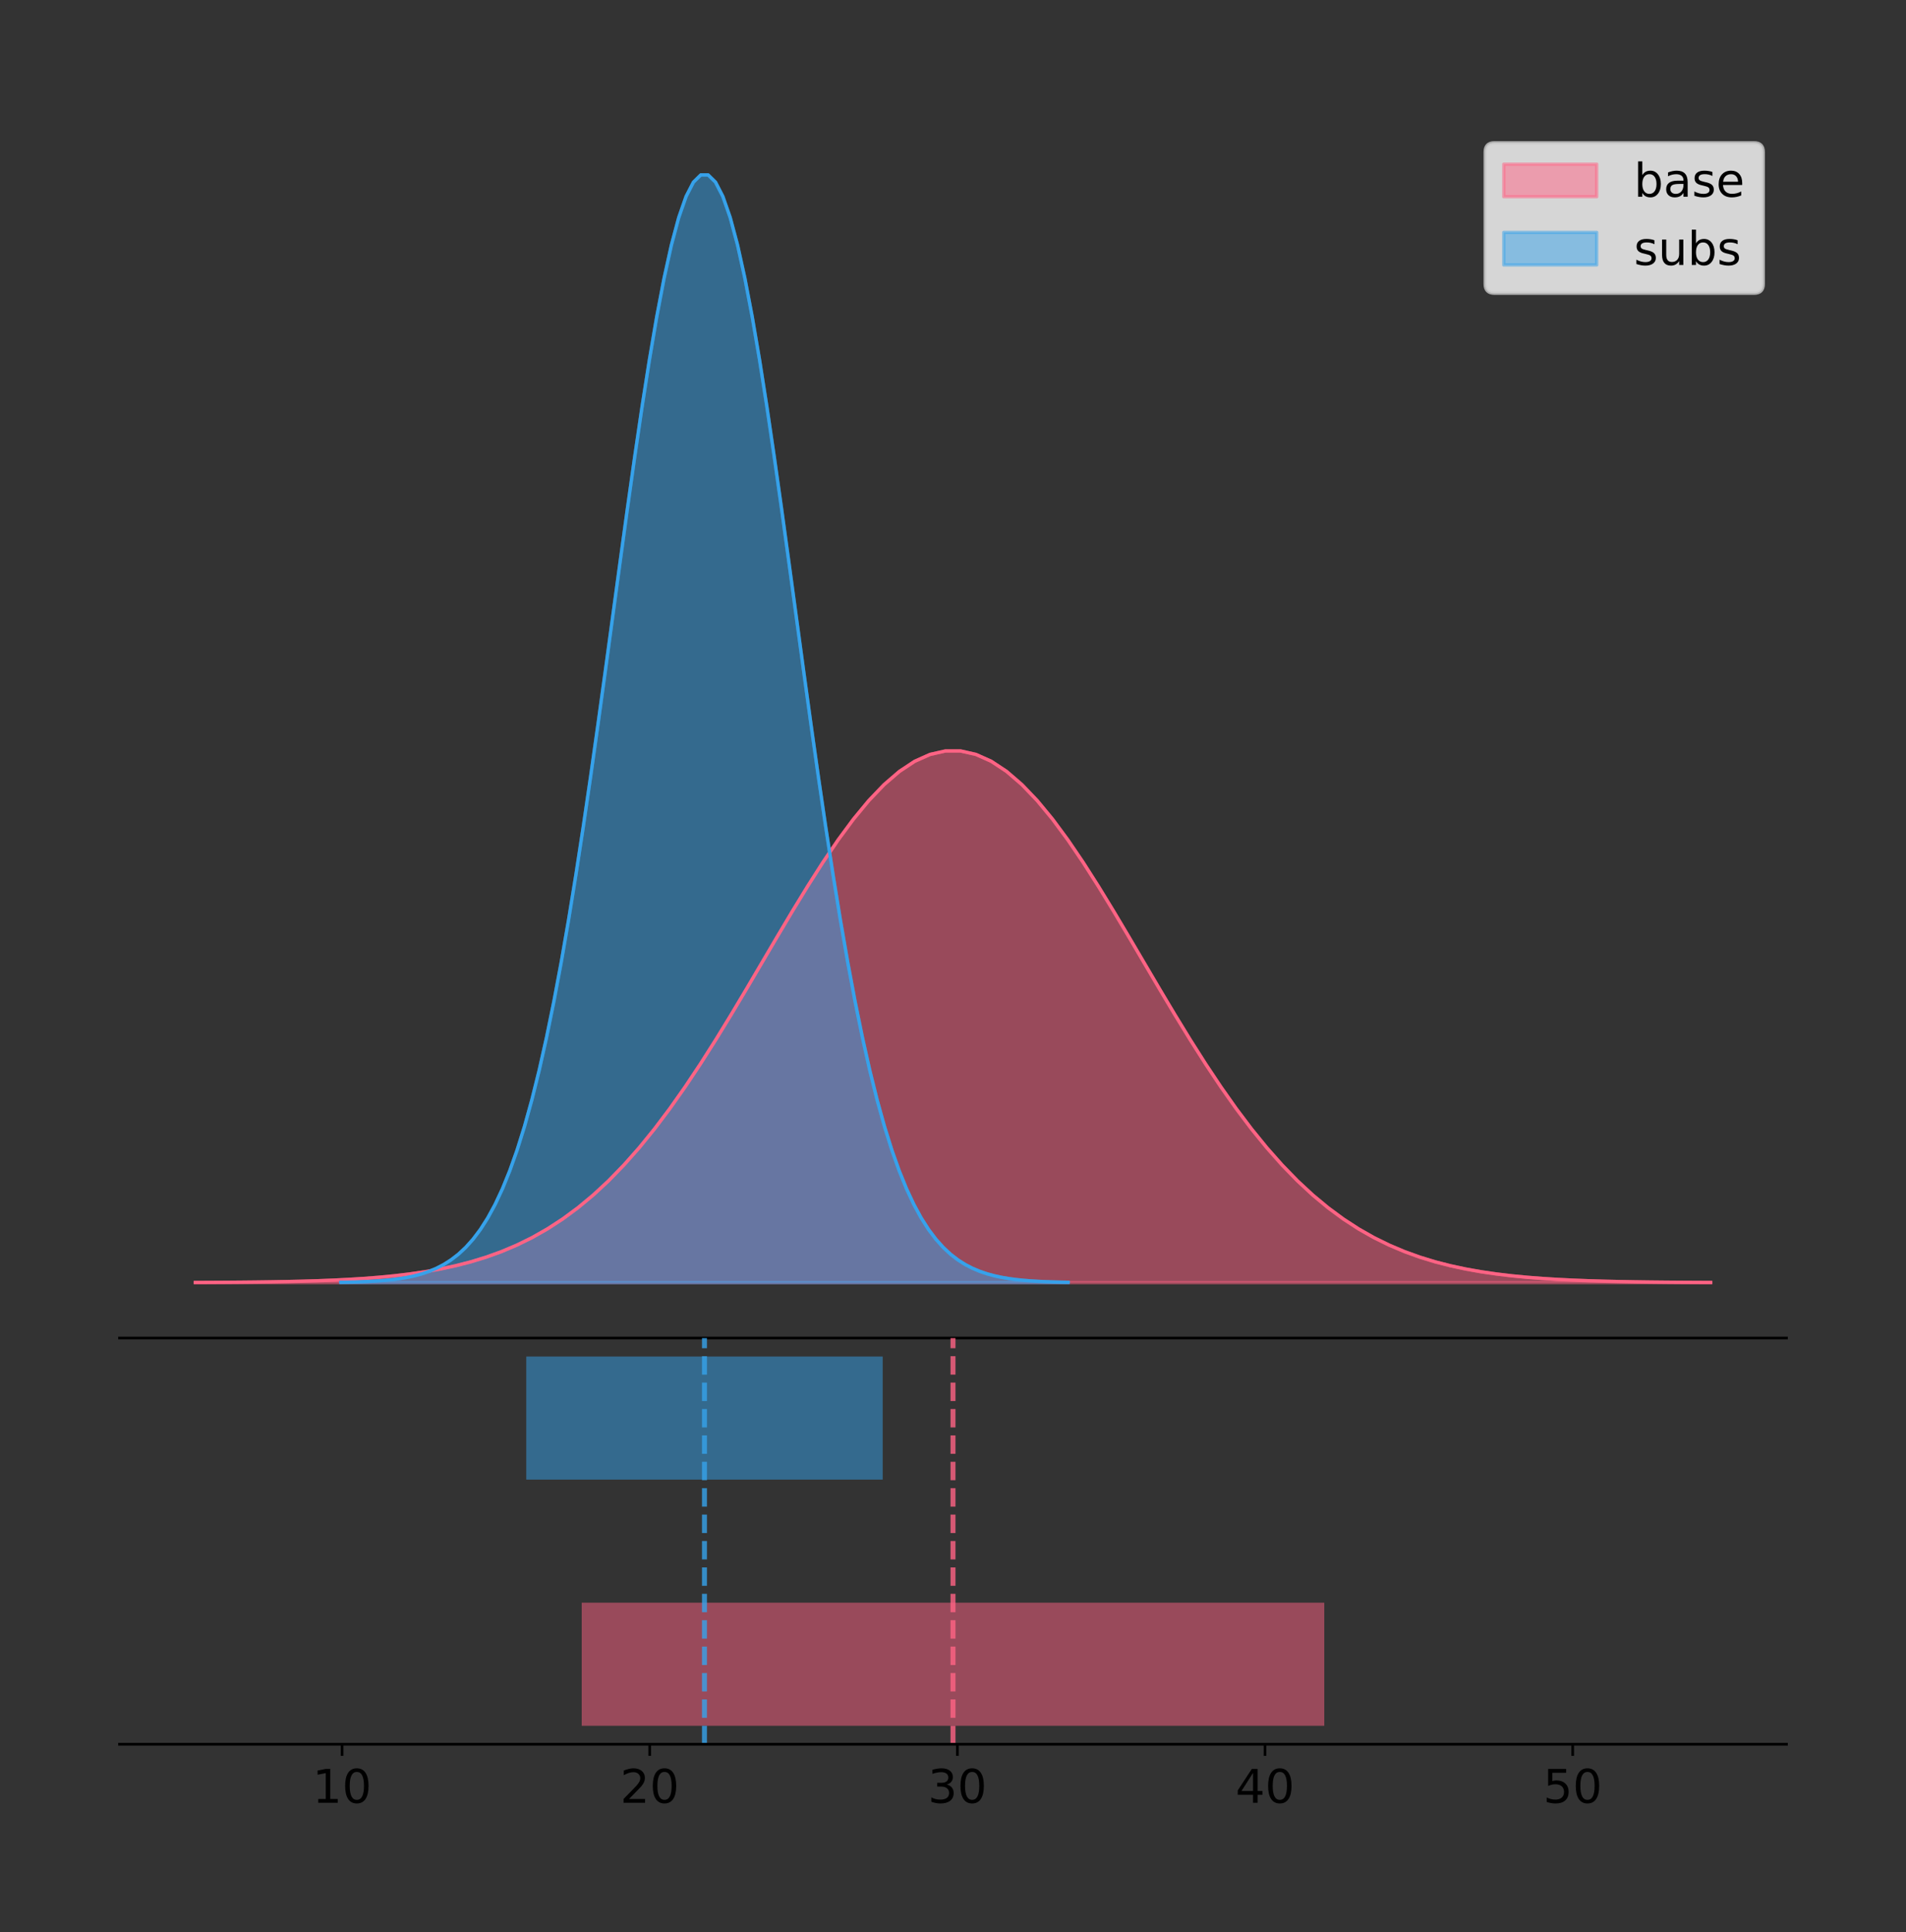 <?xml version="1.0" encoding="utf-8" standalone="no"?>
<!DOCTYPE svg PUBLIC "-//W3C//DTD SVG 1.1//EN"
  "http://www.w3.org/Graphics/SVG/1.1/DTD/svg11.dtd">
<!-- Created with matplotlib (https://matplotlib.org/) -->
<svg height="581.789pt" version="1.1" viewBox="0 0 574.2 581.789" width="574.2pt" xmlns="http://www.w3.org/2000/svg" xmlns:xlink="http://www.w3.org/1999/xlink">
 <rect x="0" y="0" width="574.2" height="581.789" fill="#333333" stroke="none"/>
 <defs>
  <style type="text/css">
*{stroke-linecap:butt;stroke-linejoin:round;}
  </style>
 </defs>
 <g id="figure_1">
  <g id="patch_1">
   <path d="M 0 581.789 
L 574.2 581.789 
L 574.2 0 
L 0 0 
z
" style="fill:none;"/>
  </g>
  <g id="axes_1">
   <g id="patch_2">
    <path d="M 36 402.93 
L 538.2 402.93 
L 538.2 36 
L 36 36 
z
" style="fill:none;"/>
   </g>
   <g id="PolyCollection_1">
    <defs>
     <path d="M 58.827 -195.538 
L 58.827 -195.592 
L 63.439 -195.612 
L 68.05 -195.639 
L 72.662 -195.676 
L 77.274 -195.724 
L 81.885 -195.787 
L 86.497 -195.87 
L 91.108 -195.978 
L 95.72 -196.117 
L 100.331 -196.295 
L 104.943 -196.521 
L 109.555 -196.806 
L 114.166 -197.163 
L 118.778 -197.607 
L 123.389 -198.155 
L 128.001 -198.827 
L 132.612 -199.644 
L 137.224 -200.632 
L 141.836 -201.816 
L 146.447 -203.224 
L 151.059 -204.888 
L 155.67 -206.837 
L 160.282 -209.104 
L 164.893 -211.719 
L 169.505 -214.714 
L 174.117 -218.114 
L 178.728 -221.944 
L 183.34 -226.224 
L 187.951 -230.964 
L 192.563 -236.171 
L 197.174 -241.84 
L 201.786 -247.956 
L 206.398 -254.494 
L 211.009 -261.415 
L 215.621 -268.671 
L 220.232 -276.196 
L 224.844 -283.918 
L 229.455 -291.748 
L 234.067 -299.59 
L 238.679 -307.339 
L 243.29 -314.883 
L 247.902 -322.107 
L 252.513 -328.895 
L 257.125 -335.132 
L 261.736 -340.71 
L 266.348 -345.528 
L 270.96 -349.497 
L 275.571 -352.543 
L 280.183 -354.607 
L 284.794 -355.649 
L 289.406 -355.649 
L 294.017 -354.607 
L 298.629 -352.543 
L 303.24 -349.497 
L 307.852 -345.528 
L 312.464 -340.71 
L 317.075 -335.132 
L 321.687 -328.895 
L 326.298 -322.107 
L 330.91 -314.883 
L 335.521 -307.339 
L 340.133 -299.59 
L 344.745 -291.748 
L 349.356 -283.918 
L 353.968 -276.196 
L 358.579 -268.671 
L 363.191 -261.415 
L 367.802 -254.494 
L 372.414 -247.956 
L 377.026 -241.84 
L 381.637 -236.171 
L 386.249 -230.964 
L 390.86 -226.224 
L 395.472 -221.944 
L 400.083 -218.114 
L 404.695 -214.714 
L 409.307 -211.719 
L 413.918 -209.104 
L 418.53 -206.837 
L 423.141 -204.888 
L 427.753 -203.224 
L 432.364 -201.816 
L 436.976 -200.632 
L 441.588 -199.644 
L 446.199 -198.827 
L 450.811 -198.155 
L 455.422 -197.607 
L 460.034 -197.163 
L 464.645 -196.806 
L 469.257 -196.521 
L 473.869 -196.295 
L 478.48 -196.117 
L 483.092 -195.978 
L 487.703 -195.87 
L 492.315 -195.787 
L 496.926 -195.724 
L 501.538 -195.676 
L 506.15 -195.639 
L 510.761 -195.612 
L 515.373 -195.592 
L 515.373 -195.538 
L 515.373 -195.538 
L 510.761 -195.538 
L 506.15 -195.538 
L 501.538 -195.538 
L 496.926 -195.538 
L 492.315 -195.538 
L 487.703 -195.538 
L 483.092 -195.538 
L 478.48 -195.538 
L 473.869 -195.538 
L 469.257 -195.538 
L 464.645 -195.538 
L 460.034 -195.538 
L 455.422 -195.538 
L 450.811 -195.538 
L 446.199 -195.538 
L 441.588 -195.538 
L 436.976 -195.538 
L 432.364 -195.538 
L 427.753 -195.538 
L 423.141 -195.538 
L 418.53 -195.538 
L 413.918 -195.538 
L 409.307 -195.538 
L 404.695 -195.538 
L 400.083 -195.538 
L 395.472 -195.538 
L 390.86 -195.538 
L 386.249 -195.538 
L 381.637 -195.538 
L 377.026 -195.538 
L 372.414 -195.538 
L 367.802 -195.538 
L 363.191 -195.538 
L 358.579 -195.538 
L 353.968 -195.538 
L 349.356 -195.538 
L 344.745 -195.538 
L 340.133 -195.538 
L 335.521 -195.538 
L 330.91 -195.538 
L 326.298 -195.538 
L 321.687 -195.538 
L 317.075 -195.538 
L 312.464 -195.538 
L 307.852 -195.538 
L 303.24 -195.538 
L 298.629 -195.538 
L 294.017 -195.538 
L 289.406 -195.538 
L 284.794 -195.538 
L 280.183 -195.538 
L 275.571 -195.538 
L 270.96 -195.538 
L 266.348 -195.538 
L 261.736 -195.538 
L 257.125 -195.538 
L 252.513 -195.538 
L 247.902 -195.538 
L 243.29 -195.538 
L 238.679 -195.538 
L 234.067 -195.538 
L 229.455 -195.538 
L 224.844 -195.538 
L 220.232 -195.538 
L 215.621 -195.538 
L 211.009 -195.538 
L 206.398 -195.538 
L 201.786 -195.538 
L 197.174 -195.538 
L 192.563 -195.538 
L 187.951 -195.538 
L 183.34 -195.538 
L 178.728 -195.538 
L 174.117 -195.538 
L 169.505 -195.538 
L 164.893 -195.538 
L 160.282 -195.538 
L 155.67 -195.538 
L 151.059 -195.538 
L 146.447 -195.538 
L 141.836 -195.538 
L 137.224 -195.538 
L 132.612 -195.538 
L 128.001 -195.538 
L 123.389 -195.538 
L 118.778 -195.538 
L 114.166 -195.538 
L 109.555 -195.538 
L 104.943 -195.538 
L 100.331 -195.538 
L 95.72 -195.538 
L 91.108 -195.538 
L 86.497 -195.538 
L 81.885 -195.538 
L 77.274 -195.538 
L 72.662 -195.538 
L 68.05 -195.538 
L 63.439 -195.538 
L 58.827 -195.538 
z
" id="m90dd1436e6" style="stroke:#ff6384;stroke-opacity:0.5;"/>
    </defs>
    <g clip-path="url(#pc597ceb010)">
     <use style="fill:#ff6384;fill-opacity:0.5;stroke:#ff6384;stroke-opacity:0.5;" x="0" xlink:href="#m90dd1436e6" y="581.789"/>
    </g>
   </g>
   <g id="PolyCollection_2">
    <defs>
     <path d="M 102.661 -195.538 
L 102.661 -195.65 
L 104.874 -195.692 
L 107.088 -195.749 
L 109.301 -195.825 
L 111.515 -195.925 
L 113.728 -196.058 
L 115.942 -196.23 
L 118.155 -196.455 
L 120.369 -196.744 
L 122.582 -197.115 
L 124.796 -197.585 
L 127.009 -198.179 
L 129.223 -198.923 
L 131.436 -199.848 
L 133.65 -200.99 
L 135.863 -202.39 
L 138.077 -204.093 
L 140.29 -206.151 
L 142.504 -208.617 
L 144.717 -211.552 
L 146.931 -215.017 
L 149.144 -219.078 
L 151.358 -223.801 
L 153.571 -229.25 
L 155.785 -235.488 
L 157.998 -242.572 
L 160.212 -250.552 
L 162.425 -259.468 
L 164.639 -269.344 
L 166.852 -280.192 
L 169.066 -292.002 
L 171.279 -304.744 
L 173.493 -318.365 
L 175.706 -332.786 
L 177.92 -347.901 
L 180.133 -363.58 
L 182.347 -379.667 
L 184.56 -395.98 
L 186.774 -412.318 
L 188.987 -428.462 
L 191.201 -444.18 
L 193.414 -459.23 
L 195.628 -473.372 
L 197.841 -486.366 
L 200.055 -497.987 
L 202.268 -508.025 
L 204.482 -516.294 
L 206.695 -522.64 
L 208.909 -526.94 
L 211.122 -529.111 
L 213.336 -529.111 
L 215.549 -526.94 
L 217.763 -522.64 
L 219.976 -516.294 
L 222.19 -508.025 
L 224.403 -497.987 
L 226.617 -486.366 
L 228.83 -473.372 
L 231.044 -459.23 
L 233.257 -444.18 
L 235.471 -428.462 
L 237.684 -412.318 
L 239.898 -395.98 
L 242.111 -379.667 
L 244.325 -363.58 
L 246.538 -347.901 
L 248.752 -332.786 
L 250.965 -318.365 
L 253.179 -304.744 
L 255.392 -292.002 
L 257.606 -280.192 
L 259.819 -269.344 
L 262.033 -259.468 
L 264.246 -250.552 
L 266.46 -242.572 
L 268.673 -235.488 
L 270.887 -229.25 
L 273.1 -223.801 
L 275.314 -219.078 
L 277.527 -215.017 
L 279.741 -211.552 
L 281.954 -208.617 
L 284.168 -206.151 
L 286.381 -204.093 
L 288.595 -202.39 
L 290.808 -200.99 
L 293.022 -199.848 
L 295.235 -198.923 
L 297.449 -198.179 
L 299.662 -197.585 
L 301.876 -197.115 
L 304.089 -196.744 
L 306.303 -196.455 
L 308.516 -196.23 
L 310.73 -196.058 
L 312.943 -195.925 
L 315.157 -195.825 
L 317.37 -195.749 
L 319.584 -195.692 
L 321.797 -195.65 
L 321.797 -195.538 
L 321.797 -195.538 
L 319.584 -195.538 
L 317.37 -195.538 
L 315.157 -195.538 
L 312.943 -195.538 
L 310.73 -195.538 
L 308.516 -195.538 
L 306.303 -195.538 
L 304.089 -195.538 
L 301.876 -195.538 
L 299.662 -195.538 
L 297.449 -195.538 
L 295.235 -195.538 
L 293.022 -195.538 
L 290.808 -195.538 
L 288.595 -195.538 
L 286.381 -195.538 
L 284.168 -195.538 
L 281.954 -195.538 
L 279.741 -195.538 
L 277.527 -195.538 
L 275.314 -195.538 
L 273.1 -195.538 
L 270.887 -195.538 
L 268.673 -195.538 
L 266.46 -195.538 
L 264.246 -195.538 
L 262.033 -195.538 
L 259.819 -195.538 
L 257.606 -195.538 
L 255.392 -195.538 
L 253.179 -195.538 
L 250.965 -195.538 
L 248.752 -195.538 
L 246.538 -195.538 
L 244.325 -195.538 
L 242.111 -195.538 
L 239.898 -195.538 
L 237.684 -195.538 
L 235.471 -195.538 
L 233.257 -195.538 
L 231.044 -195.538 
L 228.83 -195.538 
L 226.617 -195.538 
L 224.403 -195.538 
L 222.19 -195.538 
L 219.976 -195.538 
L 217.763 -195.538 
L 215.549 -195.538 
L 213.336 -195.538 
L 211.122 -195.538 
L 208.909 -195.538 
L 206.695 -195.538 
L 204.482 -195.538 
L 202.268 -195.538 
L 200.055 -195.538 
L 197.841 -195.538 
L 195.628 -195.538 
L 193.414 -195.538 
L 191.201 -195.538 
L 188.987 -195.538 
L 186.774 -195.538 
L 184.56 -195.538 
L 182.347 -195.538 
L 180.133 -195.538 
L 177.92 -195.538 
L 175.706 -195.538 
L 173.493 -195.538 
L 171.279 -195.538 
L 169.066 -195.538 
L 166.852 -195.538 
L 164.639 -195.538 
L 162.425 -195.538 
L 160.212 -195.538 
L 157.998 -195.538 
L 155.785 -195.538 
L 153.571 -195.538 
L 151.358 -195.538 
L 149.144 -195.538 
L 146.931 -195.538 
L 144.717 -195.538 
L 142.504 -195.538 
L 140.29 -195.538 
L 138.077 -195.538 
L 135.863 -195.538 
L 133.65 -195.538 
L 131.436 -195.538 
L 129.223 -195.538 
L 127.009 -195.538 
L 124.796 -195.538 
L 122.582 -195.538 
L 120.369 -195.538 
L 118.155 -195.538 
L 115.942 -195.538 
L 113.728 -195.538 
L 111.515 -195.538 
L 109.301 -195.538 
L 107.088 -195.538 
L 104.874 -195.538 
L 102.661 -195.538 
z
" id="m0e1ee0a664" style="stroke:#36a2eb;stroke-opacity:0.5;"/>
    </defs>
    <g clip-path="url(#pc597ceb010)">
     <use style="fill:#36a2eb;fill-opacity:0.5;stroke:#36a2eb;stroke-opacity:0.5;" x="0" xlink:href="#m0e1ee0a664" y="581.789"/>
    </g>
   </g>
   <g id="line2d_1">
    <path clip-path="url(#pc597ceb010)" d="M 58.827 386.198 
L 63.439 386.177 
L 68.05 386.15 
L 72.662 386.114 
L 77.274 386.065 
L 81.885 386.002 
L 86.497 385.919 
L 91.108 385.811 
L 95.72 385.672 
L 100.331 385.495 
L 104.943 385.269 
L 109.555 384.984 
L 114.166 384.627 
L 118.778 384.183 
L 123.389 383.634 
L 128.001 382.962 
L 132.612 382.145 
L 137.224 381.157 
L 141.836 379.974 
L 146.447 378.565 
L 151.059 376.902 
L 155.67 374.952 
L 160.282 372.686 
L 164.893 370.07 
L 169.505 367.076 
L 174.117 363.675 
L 178.728 359.845 
L 183.34 355.566 
L 187.951 350.825 
L 192.563 345.618 
L 197.174 339.95 
L 201.786 333.834 
L 206.398 327.296 
L 211.009 320.374 
L 215.621 313.119 
L 220.232 305.593 
L 224.844 297.872 
L 229.455 290.042 
L 234.067 282.199 
L 238.679 274.45 
L 243.29 266.906 
L 247.902 259.682 
L 252.513 252.895 
L 257.125 246.657 
L 261.736 241.08 
L 266.348 236.262 
L 270.96 232.292 
L 275.571 229.247 
L 280.183 227.183 
L 284.794 226.14 
L 289.406 226.14 
L 294.017 227.183 
L 298.629 229.247 
L 303.24 232.292 
L 307.852 236.262 
L 312.464 241.08 
L 317.075 246.657 
L 321.687 252.895 
L 326.298 259.682 
L 330.91 266.906 
L 335.521 274.45 
L 340.133 282.199 
L 344.745 290.042 
L 349.356 297.872 
L 353.968 305.593 
L 358.579 313.119 
L 363.191 320.374 
L 367.802 327.296 
L 372.414 333.834 
L 377.026 339.95 
L 381.637 345.618 
L 386.249 350.825 
L 390.86 355.566 
L 395.472 359.845 
L 400.083 363.675 
L 404.695 367.076 
L 409.307 370.07 
L 413.918 372.686 
L 418.53 374.952 
L 423.141 376.902 
L 427.753 378.565 
L 432.364 379.974 
L 436.976 381.157 
L 441.588 382.145 
L 446.199 382.962 
L 450.811 383.634 
L 455.422 384.183 
L 460.034 384.627 
L 464.645 384.984 
L 469.257 385.269 
L 473.869 385.495 
L 478.48 385.672 
L 483.092 385.811 
L 487.703 385.919 
L 492.315 386.002 
L 496.926 386.065 
L 501.538 386.114 
L 506.15 386.15 
L 510.761 386.177 
L 515.373 386.198 
" style="fill:none;stroke:#ff6384;stroke-linecap:square;"/>
   </g>
   <g id="line2d_2">
    <path clip-path="url(#pc597ceb010)" d="M 102.661 386.139 
L 104.874 386.097 
L 107.088 386.04 
L 109.301 385.965 
L 111.515 385.864 
L 113.728 385.732 
L 115.942 385.559 
L 118.155 385.334 
L 120.369 385.045 
L 122.582 384.675 
L 124.796 384.204 
L 127.009 383.61 
L 129.223 382.867 
L 131.436 381.941 
L 133.65 380.799 
L 135.863 379.399 
L 138.077 377.696 
L 140.29 375.639 
L 142.504 373.172 
L 144.717 370.238 
L 146.931 366.772 
L 149.144 362.711 
L 151.358 357.989 
L 153.571 352.539 
L 155.785 346.301 
L 157.998 339.217 
L 160.212 331.237 
L 162.425 322.322 
L 164.639 312.445 
L 166.852 301.597 
L 169.066 289.787 
L 171.279 277.045 
L 173.493 263.424 
L 175.706 249.004 
L 177.92 233.888 
L 180.133 218.209 
L 182.347 202.123 
L 184.56 185.809 
L 186.774 169.471 
L 188.987 153.327 
L 191.201 137.61 
L 193.414 122.559 
L 195.628 108.418 
L 197.841 95.423 
L 200.055 83.803 
L 202.268 73.765 
L 204.482 65.495 
L 206.695 59.15 
L 208.909 54.85 
L 211.122 52.679 
L 213.336 52.679 
L 215.549 54.85 
L 217.763 59.15 
L 219.976 65.495 
L 222.19 73.765 
L 224.403 83.803 
L 226.617 95.423 
L 228.83 108.418 
L 231.044 122.559 
L 233.257 137.61 
L 235.471 153.327 
L 237.684 169.471 
L 239.898 185.809 
L 242.111 202.123 
L 244.325 218.209 
L 246.538 233.888 
L 248.752 249.004 
L 250.965 263.424 
L 253.179 277.045 
L 255.392 289.787 
L 257.606 301.597 
L 259.819 312.445 
L 262.033 322.322 
L 264.246 331.237 
L 266.46 339.217 
L 268.673 346.301 
L 270.887 352.539 
L 273.1 357.989 
L 275.314 362.711 
L 277.527 366.772 
L 279.741 370.238 
L 281.954 373.172 
L 284.168 375.639 
L 286.381 377.696 
L 288.595 379.399 
L 290.808 380.799 
L 293.022 381.941 
L 295.235 382.867 
L 297.449 383.61 
L 299.662 384.204 
L 301.876 384.675 
L 304.089 385.045 
L 306.303 385.334 
L 308.516 385.559 
L 310.73 385.732 
L 312.943 385.864 
L 315.157 385.965 
L 317.37 386.04 
L 319.584 386.097 
L 321.797 386.139 
" style="fill:none;stroke:#36a2eb;stroke-linecap:square;"/>
   </g>
   <g id="patch_3">
    <path d="M 36 402.93 
L 538.2 402.93 
" style="fill:none;stroke:#000000;stroke-linecap:square;stroke-linejoin:miter;stroke-width:0.8;"/>
   </g>
   <g id="legend_1">
    <g id="patch_4">
     <path d="M 450.225 88.299 
L 528.4 88.299 
Q 531.2 88.299 531.2 85.499 
L 531.2 45.8 
Q 531.2 43 528.4 43 
L 450.225 43 
Q 447.425 43 447.425 45.8 
L 447.425 85.499 
Q 447.425 88.299 450.225 88.299 
z
" style="fill:#ffffff;opacity:0.8;stroke:#cccccc;stroke-linejoin:miter;"/>
    </g>
    <g id="patch_5">
     <path d="M 453.025 59.238 
L 481.025 59.238 
L 481.025 49.438 
L 453.025 49.438 
z
" style="fill:#ff6384;opacity:0.5;stroke:#ff6384;stroke-linejoin:miter;"/>
    </g>
    <g id="text_1">
     <!-- base -->
     <defs>
      <path d="M 48.688 27.297 
Q 48.688 37.203 44.609 42.844 
Q 40.531 48.484 33.406 48.484 
Q 26.266 48.484 22.188 42.844 
Q 18.109 37.203 18.109 27.297 
Q 18.109 17.391 22.188 11.75 
Q 26.266 6.109 33.406 6.109 
Q 40.531 6.109 44.609 11.75 
Q 48.688 17.391 48.688 27.297 
z
M 18.109 46.391 
Q 20.953 51.266 25.266 53.625 
Q 29.594 56 35.594 56 
Q 45.562 56 51.781 48.094 
Q 58.016 40.188 58.016 27.297 
Q 58.016 14.406 51.781 6.484 
Q 45.562 -1.422 35.594 -1.422 
Q 29.594 -1.422 25.266 0.953 
Q 20.953 3.328 18.109 8.203 
L 18.109 0 
L 9.078 0 
L 9.078 75.984 
L 18.109 75.984 
z
" id="DejaVuSans-98"/>
      <path d="M 34.281 27.484 
Q 23.391 27.484 19.188 25 
Q 14.984 22.516 14.984 16.5 
Q 14.984 11.719 18.141 8.906 
Q 21.297 6.109 26.703 6.109 
Q 34.188 6.109 38.703 11.406 
Q 43.219 16.703 43.219 25.484 
L 43.219 27.484 
z
M 52.203 31.203 
L 52.203 0 
L 43.219 0 
L 43.219 8.297 
Q 40.141 3.328 35.547 0.953 
Q 30.953 -1.422 24.312 -1.422 
Q 15.922 -1.422 10.953 3.297 
Q 6 8.016 6 15.922 
Q 6 25.141 12.172 29.828 
Q 18.359 34.516 30.609 34.516 
L 43.219 34.516 
L 43.219 35.406 
Q 43.219 41.609 39.141 45 
Q 35.062 48.391 27.688 48.391 
Q 23 48.391 18.547 47.266 
Q 14.109 46.141 10.016 43.891 
L 10.016 52.203 
Q 14.938 54.109 19.578 55.047 
Q 24.219 56 28.609 56 
Q 40.484 56 46.344 49.844 
Q 52.203 43.703 52.203 31.203 
z
" id="DejaVuSans-97"/>
      <path d="M 44.281 53.078 
L 44.281 44.578 
Q 40.484 46.531 36.375 47.5 
Q 32.281 48.484 27.875 48.484 
Q 21.188 48.484 17.844 46.438 
Q 14.5 44.391 14.5 40.281 
Q 14.5 37.156 16.891 35.375 
Q 19.281 33.594 26.516 31.984 
L 29.594 31.297 
Q 39.156 29.25 43.188 25.516 
Q 47.219 21.781 47.219 15.094 
Q 47.219 7.469 41.188 3.016 
Q 35.156 -1.422 24.609 -1.422 
Q 20.219 -1.422 15.453 -0.562 
Q 10.688 0.297 5.422 2 
L 5.422 11.281 
Q 10.406 8.688 15.234 7.391 
Q 20.062 6.109 24.812 6.109 
Q 31.156 6.109 34.562 8.281 
Q 37.984 10.453 37.984 14.406 
Q 37.984 18.062 35.516 20.016 
Q 33.062 21.969 24.703 23.781 
L 21.578 24.516 
Q 13.234 26.266 9.516 29.906 
Q 5.812 33.547 5.812 39.891 
Q 5.812 47.609 11.281 51.797 
Q 16.75 56 26.812 56 
Q 31.781 56 36.172 55.266 
Q 40.578 54.547 44.281 53.078 
z
" id="DejaVuSans-115"/>
      <path d="M 56.203 29.594 
L 56.203 25.203 
L 14.891 25.203 
Q 15.484 15.922 20.484 11.062 
Q 25.484 6.203 34.422 6.203 
Q 39.594 6.203 44.453 7.469 
Q 49.312 8.734 54.109 11.281 
L 54.109 2.781 
Q 49.266 0.734 44.188 -0.344 
Q 39.109 -1.422 33.891 -1.422 
Q 20.797 -1.422 13.156 6.188 
Q 5.516 13.812 5.516 26.812 
Q 5.516 40.234 12.766 48.109 
Q 20.016 56 32.328 56 
Q 43.359 56 49.781 48.891 
Q 56.203 41.797 56.203 29.594 
z
M 47.219 32.234 
Q 47.125 39.594 43.094 43.984 
Q 39.062 48.391 32.422 48.391 
Q 24.906 48.391 20.391 44.141 
Q 15.875 39.891 15.188 32.172 
z
" id="DejaVuSans-101"/>
     </defs>
     <g transform="translate(492.225 59.238)scale(0.14 -0.14)">
      <use xlink:href="#DejaVuSans-98"/>
      <use x="63.477" xlink:href="#DejaVuSans-97"/>
      <use x="124.756" xlink:href="#DejaVuSans-115"/>
      <use x="176.855" xlink:href="#DejaVuSans-101"/>
     </g>
    </g>
    <g id="patch_6">
     <path d="M 453.025 79.787 
L 481.025 79.787 
L 481.025 69.987 
L 453.025 69.987 
z
" style="fill:#36a2eb;opacity:0.5;stroke:#36a2eb;stroke-linejoin:miter;"/>
    </g>
    <g id="text_2">
     <!-- subs -->
     <defs>
      <path d="M 8.5 21.578 
L 8.5 54.688 
L 17.484 54.688 
L 17.484 21.922 
Q 17.484 14.156 20.5 10.266 
Q 23.531 6.391 29.594 6.391 
Q 36.859 6.391 41.078 11.031 
Q 45.312 15.672 45.312 23.688 
L 45.312 54.688 
L 54.297 54.688 
L 54.297 0 
L 45.312 0 
L 45.312 8.406 
Q 42.047 3.422 37.719 1 
Q 33.406 -1.422 27.688 -1.422 
Q 18.266 -1.422 13.375 4.438 
Q 8.5 10.297 8.5 21.578 
z
M 31.109 56 
z
" id="DejaVuSans-117"/>
     </defs>
     <g transform="translate(492.225 79.787)scale(0.14 -0.14)">
      <use xlink:href="#DejaVuSans-115"/>
      <use x="52.1" xlink:href="#DejaVuSans-117"/>
      <use x="115.479" xlink:href="#DejaVuSans-98"/>
      <use x="178.955" xlink:href="#DejaVuSans-115"/>
     </g>
    </g>
   </g>
  </g>
  <g id="axes_2">
   <g id="patch_7">
    <path d="M 36 525.24 
L 538.2 525.24 
L 538.2 402.93 
L 36 402.93 
z
" style="fill:none;"/>
   </g>
   <g id="patch_8">
    <path clip-path="url(#pa97938e7d7)" d="M 175.246 519.68 
L 398.954 519.68 
L 398.954 482.617 
L 175.246 482.617 
z
" style="fill:#ff6384;opacity:0.5;"/>
   </g>
   <g id="patch_9">
    <path clip-path="url(#pa97938e7d7)" d="M 158.541 445.553 
L 265.917 445.553 
L 265.917 408.49 
L 158.541 408.49 
z
" style="fill:#36a2eb;opacity:0.5;"/>
   </g>
   <g id="matplotlib.axis_1">
    <g id="xtick_1">
     <g id="line2d_3">
      <defs>
       <path d="M 0 0 
L 0 3.5 
" id="m5e002089c0" style="stroke:#000000;stroke-width:0.8;"/>
      </defs>
      <g>
       <use style="stroke:#000000;stroke-width:0.8;" x="103.049" xlink:href="#m5e002089c0" y="525.24"/>
      </g>
     </g>
     <g id="text_3">
      <!-- 10 -->
      <defs>
       <path d="M 12.406 8.297 
L 28.516 8.297 
L 28.516 63.922 
L 10.984 60.406 
L 10.984 69.391 
L 28.422 72.906 
L 38.281 72.906 
L 38.281 8.297 
L 54.391 8.297 
L 54.391 0 
L 12.406 0 
z
" id="DejaVuSans-49"/>
       <path d="M 31.781 66.406 
Q 24.172 66.406 20.328 58.906 
Q 16.5 51.422 16.5 36.375 
Q 16.5 21.391 20.328 13.891 
Q 24.172 6.391 31.781 6.391 
Q 39.453 6.391 43.281 13.891 
Q 47.125 21.391 47.125 36.375 
Q 47.125 51.422 43.281 58.906 
Q 39.453 66.406 31.781 66.406 
z
M 31.781 74.219 
Q 44.047 74.219 50.516 64.516 
Q 56.984 54.828 56.984 36.375 
Q 56.984 17.969 50.516 8.266 
Q 44.047 -1.422 31.781 -1.422 
Q 19.531 -1.422 13.062 8.266 
Q 6.594 17.969 6.594 36.375 
Q 6.594 54.828 13.062 64.516 
Q 19.531 74.219 31.781 74.219 
z
" id="DejaVuSans-48"/>
      </defs>
      <g transform="translate(94.142 542.878)scale(0.14 -0.14)">
       <use xlink:href="#DejaVuSans-49"/>
       <use x="63.623" xlink:href="#DejaVuSans-48"/>
      </g>
     </g>
    </g>
    <g id="xtick_2">
     <g id="line2d_4">
      <g>
       <use style="stroke:#000000;stroke-width:0.8;" x="195.735" xlink:href="#m5e002089c0" y="525.24"/>
      </g>
     </g>
     <g id="text_4">
      <!-- 20 -->
      <defs>
       <path d="M 19.188 8.297 
L 53.609 8.297 
L 53.609 0 
L 7.328 0 
L 7.328 8.297 
Q 12.938 14.109 22.625 23.891 
Q 32.328 33.688 34.812 36.531 
Q 39.547 41.844 41.422 45.531 
Q 43.312 49.219 43.312 52.781 
Q 43.312 58.594 39.234 62.25 
Q 35.156 65.922 28.609 65.922 
Q 23.969 65.922 18.812 64.312 
Q 13.672 62.703 7.812 59.422 
L 7.812 69.391 
Q 13.766 71.781 18.938 73 
Q 24.125 74.219 28.422 74.219 
Q 39.75 74.219 46.484 68.547 
Q 53.219 62.891 53.219 53.422 
Q 53.219 48.922 51.531 44.891 
Q 49.859 40.875 45.406 35.406 
Q 44.188 33.984 37.641 27.219 
Q 31.109 20.453 19.188 8.297 
z
" id="DejaVuSans-50"/>
      </defs>
      <g transform="translate(186.827 542.878)scale(0.14 -0.14)">
       <use xlink:href="#DejaVuSans-50"/>
       <use x="63.623" xlink:href="#DejaVuSans-48"/>
      </g>
     </g>
    </g>
    <g id="xtick_3">
     <g id="line2d_5">
      <g>
       <use style="stroke:#000000;stroke-width:0.8;" x="288.42" xlink:href="#m5e002089c0" y="525.24"/>
      </g>
     </g>
     <g id="text_5">
      <!-- 30 -->
      <defs>
       <path d="M 40.578 39.312 
Q 47.656 37.797 51.625 33 
Q 55.609 28.219 55.609 21.188 
Q 55.609 10.406 48.188 4.484 
Q 40.766 -1.422 27.094 -1.422 
Q 22.516 -1.422 17.656 -0.516 
Q 12.797 0.391 7.625 2.203 
L 7.625 11.719 
Q 11.719 9.328 16.594 8.109 
Q 21.484 6.891 26.812 6.891 
Q 36.078 6.891 40.938 10.547 
Q 45.797 14.203 45.797 21.188 
Q 45.797 27.641 41.281 31.266 
Q 36.766 34.906 28.719 34.906 
L 20.219 34.906 
L 20.219 43.016 
L 29.109 43.016 
Q 36.375 43.016 40.234 45.922 
Q 44.094 48.828 44.094 54.297 
Q 44.094 59.906 40.109 62.906 
Q 36.141 65.922 28.719 65.922 
Q 24.656 65.922 20.016 65.031 
Q 15.375 64.156 9.812 62.312 
L 9.812 71.094 
Q 15.438 72.656 20.344 73.438 
Q 25.25 74.219 29.594 74.219 
Q 40.828 74.219 47.359 69.109 
Q 53.906 64.016 53.906 55.328 
Q 53.906 49.266 50.438 45.094 
Q 46.969 40.922 40.578 39.312 
z
" id="DejaVuSans-51"/>
      </defs>
      <g transform="translate(279.512 542.878)scale(0.14 -0.14)">
       <use xlink:href="#DejaVuSans-51"/>
       <use x="63.623" xlink:href="#DejaVuSans-48"/>
      </g>
     </g>
    </g>
    <g id="xtick_4">
     <g id="line2d_6">
      <g>
       <use style="stroke:#000000;stroke-width:0.8;" x="381.105" xlink:href="#m5e002089c0" y="525.24"/>
      </g>
     </g>
     <g id="text_6">
      <!-- 40 -->
      <defs>
       <path d="M 37.797 64.312 
L 12.891 25.391 
L 37.797 25.391 
z
M 35.203 72.906 
L 47.609 72.906 
L 47.609 25.391 
L 58.016 25.391 
L 58.016 17.188 
L 47.609 17.188 
L 47.609 0 
L 37.797 0 
L 37.797 17.188 
L 4.891 17.188 
L 4.891 26.703 
z
" id="DejaVuSans-52"/>
      </defs>
      <g transform="translate(372.198 542.878)scale(0.14 -0.14)">
       <use xlink:href="#DejaVuSans-52"/>
       <use x="63.623" xlink:href="#DejaVuSans-48"/>
      </g>
     </g>
    </g>
    <g id="xtick_5">
     <g id="line2d_7">
      <g>
       <use style="stroke:#000000;stroke-width:0.8;" x="473.79" xlink:href="#m5e002089c0" y="525.24"/>
      </g>
     </g>
     <g id="text_7">
      <!-- 50 -->
      <defs>
       <path d="M 10.797 72.906 
L 49.516 72.906 
L 49.516 64.594 
L 19.828 64.594 
L 19.828 46.734 
Q 21.969 47.469 24.109 47.828 
Q 26.266 48.188 28.422 48.188 
Q 40.625 48.188 47.75 41.5 
Q 54.891 34.812 54.891 23.391 
Q 54.891 11.625 47.562 5.094 
Q 40.234 -1.422 26.906 -1.422 
Q 22.312 -1.422 17.547 -0.641 
Q 12.797 0.141 7.719 1.703 
L 7.719 11.625 
Q 12.109 9.234 16.797 8.062 
Q 21.484 6.891 26.703 6.891 
Q 35.156 6.891 40.078 11.328 
Q 45.016 15.766 45.016 23.391 
Q 45.016 31 40.078 35.438 
Q 35.156 39.891 26.703 39.891 
Q 22.75 39.891 18.812 39.016 
Q 14.891 38.141 10.797 36.281 
z
" id="DejaVuSans-53"/>
      </defs>
      <g transform="translate(464.883 542.878)scale(0.14 -0.14)">
       <use xlink:href="#DejaVuSans-53"/>
       <use x="63.623" xlink:href="#DejaVuSans-48"/>
      </g>
     </g>
    </g>
   </g>
   <g id="line2d_8">
    <path clip-path="url(#pa97938e7d7)" d="M 287.1 525.24 
L 287.1 402.93 
" style="fill:none;stroke:#ff6384;stroke-dasharray:5.55,2.4;stroke-dashoffset:0;stroke-opacity:0.8;stroke-width:1.5;"/>
   </g>
   <g id="line2d_9">
    <path clip-path="url(#pa97938e7d7)" d="M 212.229 525.24 
L 212.229 402.93 
" style="fill:none;stroke:#36a2eb;stroke-dasharray:5.55,2.4;stroke-dashoffset:0;stroke-opacity:0.8;stroke-width:1.5;"/>
   </g>
   <g id="patch_10">
    <path d="M 36 525.24 
L 538.2 525.24 
" style="fill:none;stroke:#000000;stroke-linecap:square;stroke-linejoin:miter;stroke-width:0.8;"/>
   </g>
  </g>
 </g>
 <defs>
  <clipPath id="pc597ceb010">
   <rect height="366.93" width="502.2" x="36" y="36"/>
  </clipPath>
  <clipPath id="pa97938e7d7">
   <rect height="122.31" width="502.2" x="36" y="402.93"/>
  </clipPath>
 </defs>
</svg>
